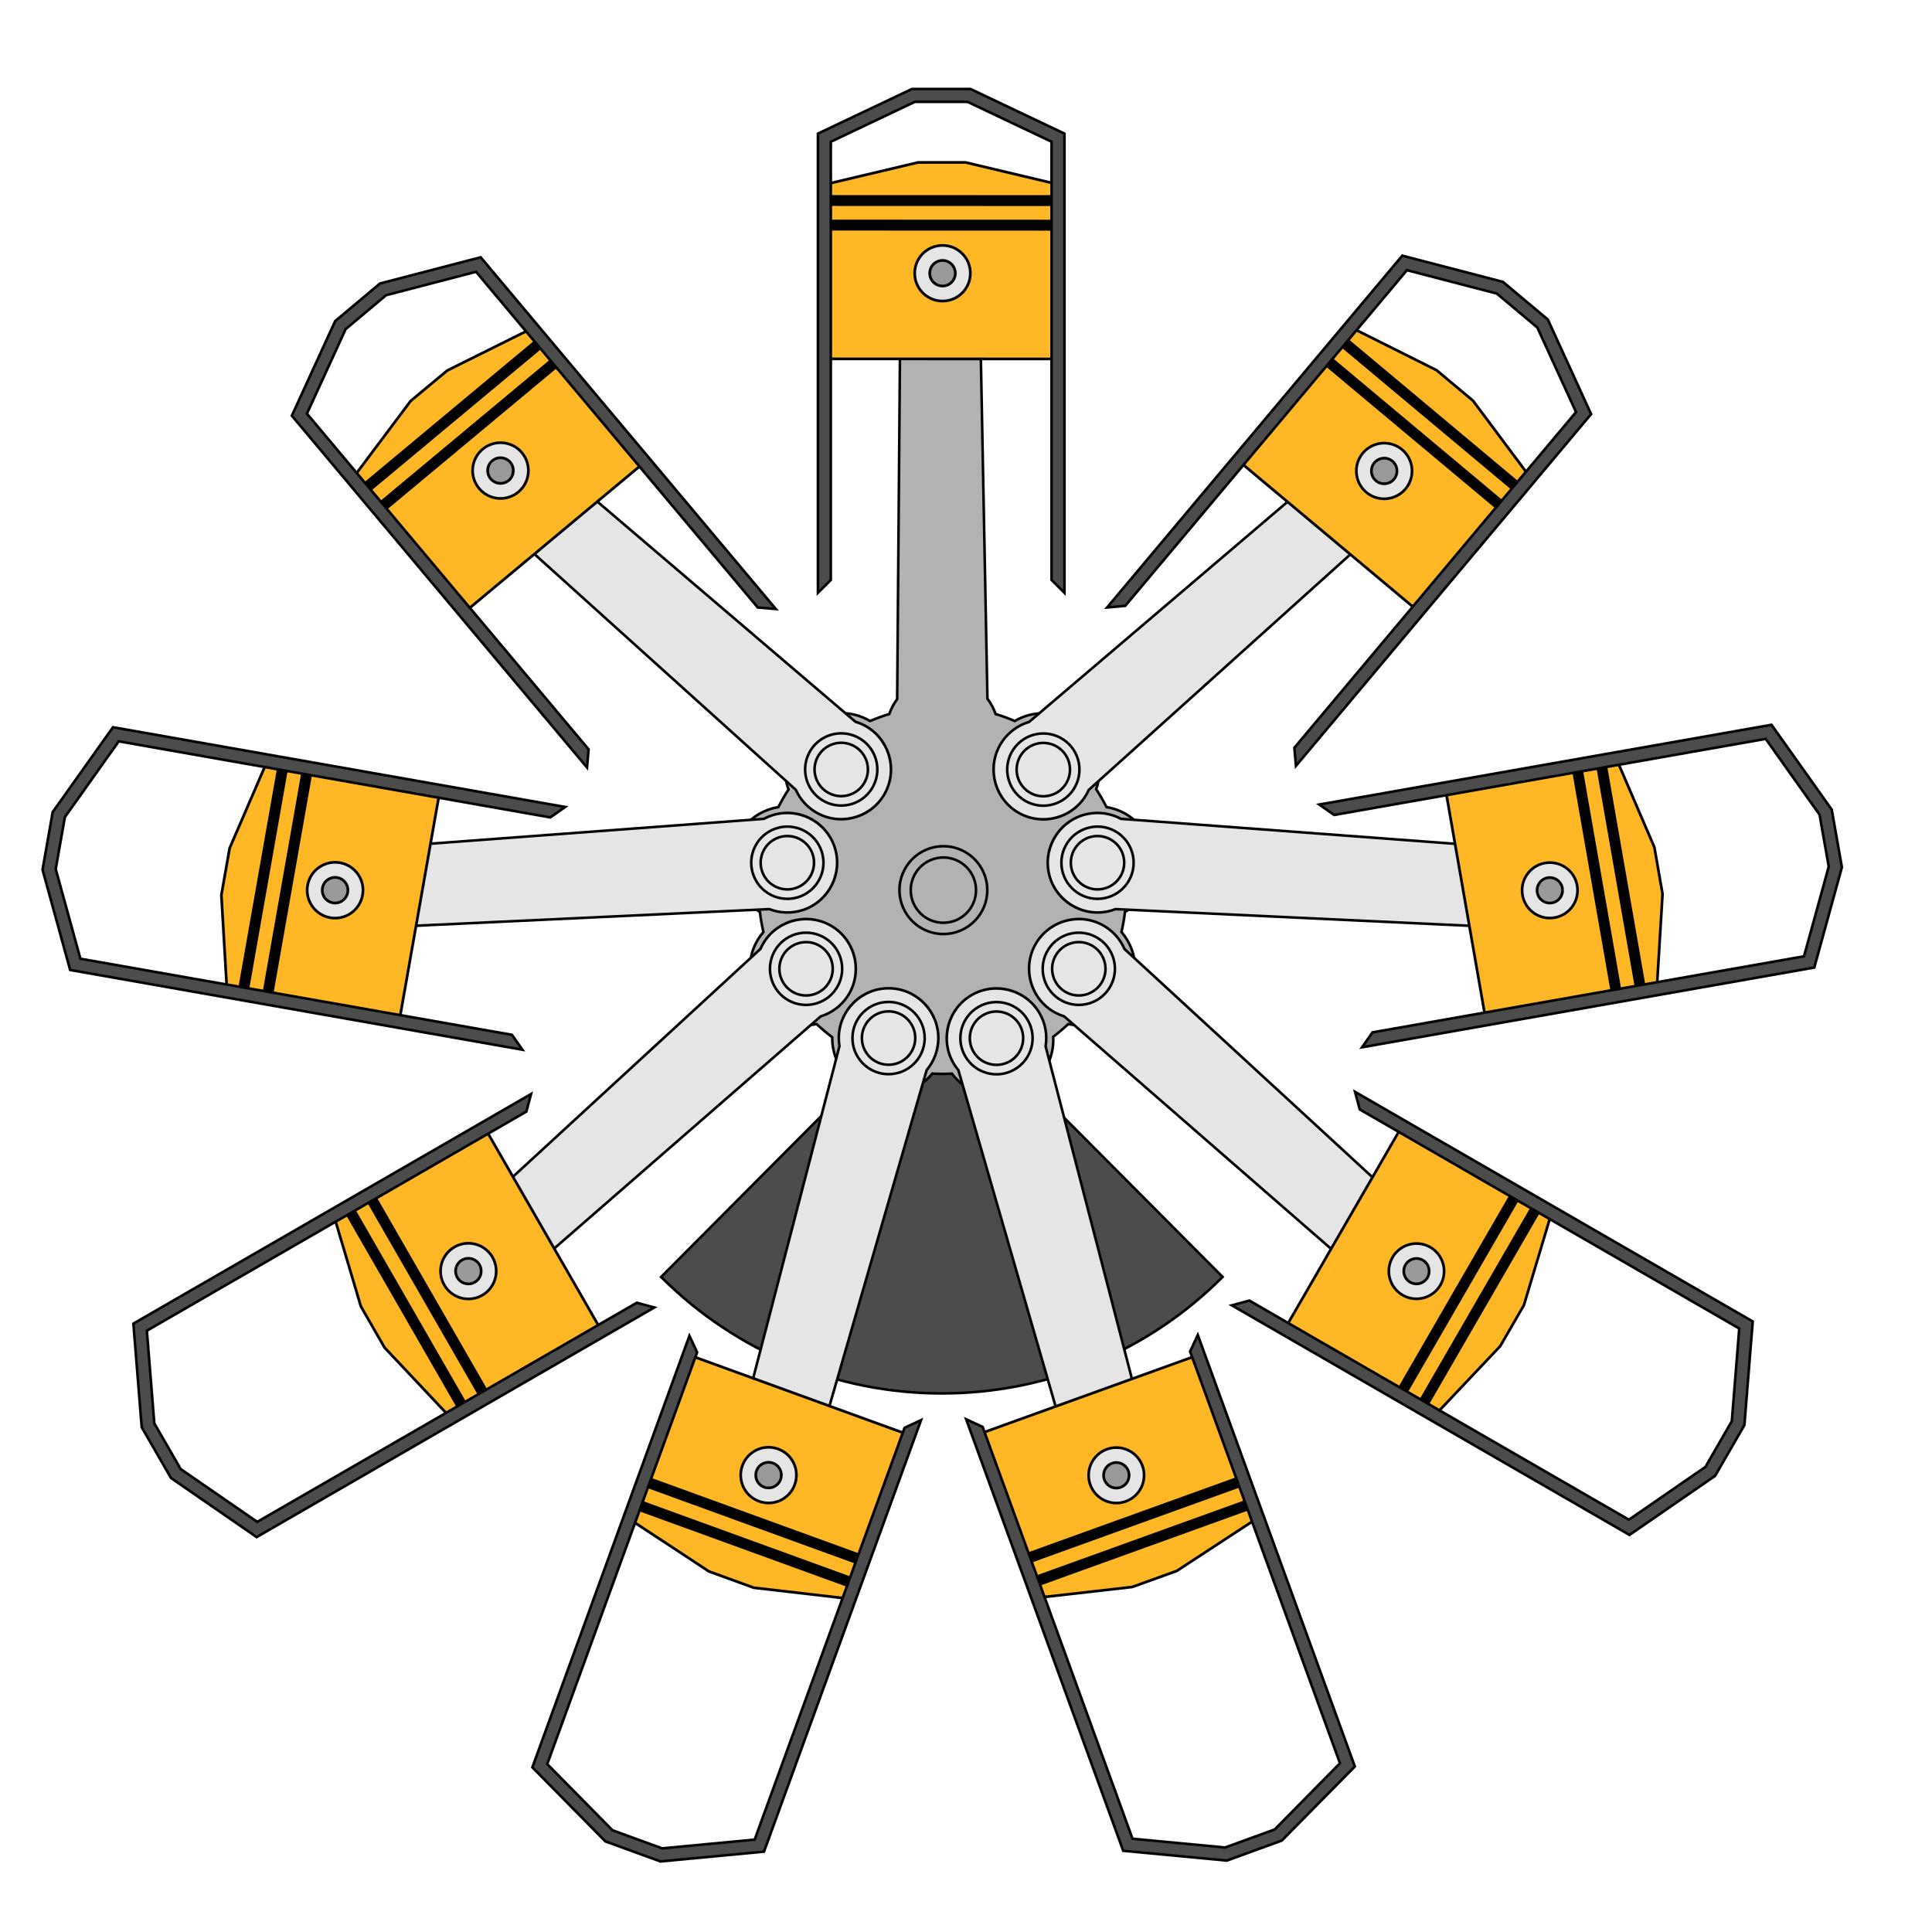 <?xml version="1.0" encoding="UTF-8"?>
<!DOCTYPE svg PUBLIC "-//W3C//DTD SVG 1.1//EN" "http://www.w3.org/Graphics/SVG/1.1/DTD/svg11.dtd">
<!-- Creator: CorelDRAW -->
<svg xmlns="http://www.w3.org/2000/svg" xml:space="preserve" width="100%" height="100%" style="shape-rendering:geometricPrecision; text-rendering:geometricPrecision; image-rendering:optimizeQuality; fill-rule:evenodd; clip-rule:evenodd"
viewBox="0 0 1500 1500"
 xmlns:xlink="http://www.w3.org/1999/xlink">
 <defs>
  <style type="text/css">
   <![CDATA[
    .str0 {stroke:#1F1A17;stroke-width:0.762}
    .fil3 {fill:none}
    .fil0 {fill:black}
    .fil1 {fill:#4C4C4C}
    .fil6 {fill:#999999}
    .fil2 {fill:#B2B2B2}
    .fil4 {fill:#E5E5E5}
    .fil5 {fill:#FFB726}
   ]]>
  </style>
  <script type="text/javascript" xlink:href="radial_engine.js" /> 
 </defs>
 <g id="圖層_x0020_2">
  <g id="crankshaft">
   <path id="_96926080" class="fil0" d="M784.033 824.018l166.629 167.404 -1.417 1.41c-58.092,57.826 -135.995,90.017 -217.978,90.017 -81.983,0 -159.886,-32.191 -217.978,-90.017l-1.417 -1.41 166.629 -167.404 0 -147.204c0,-29.137 23.629,-52.766 52.766,-52.766 29.137,0 52.766,23.629 52.766,52.766l0 147.204z"/>
   <path id="_96924928" class="fil1" d="M782.033 676.814l0 148.03 165.801 166.571c-55.521,55.266 -132.059,89.434 -216.567,89.434 -84.508,0 -161.046,-34.168 -216.567,-89.434l165.801 -166.571 0 -148.03c0,-28.033 22.733,-50.766 50.766,-50.766 28.033,0 50.766,22.733 50.766,50.766z"/>
   <path id="_96924688" class="fil0" d="M731.267 755.534c10.11,0 18.308,8.198 18.308,18.308 0,10.11 -8.198,18.308 -18.308,18.308 -10.11,0 -18.308,-8.198 -18.308,-18.308 0,-10.11 8.198,-18.308 18.308,-18.308zm0 -19.475c20.863,0 37.783,16.919 37.783,37.783 0,20.863 -16.92,37.783 -37.783,37.783 -20.864,0 -37.783,-16.92 -37.783,-37.783 0,-20.864 16.919,-37.783 37.783,-37.783zm0 17.475c11.214,0 20.308,9.094 20.308,20.308 0,11.214 -9.094,20.308 -20.308,20.308 -11.214,0 -20.308,-9.094 -20.308,-20.308 0,-11.214 9.094,-20.308 20.308,-20.308zm0 -15.475c-19.76,0 -35.783,16.023 -35.783,35.783 0,19.76 16.023,35.783 35.783,35.783 19.759,0 35.783,-16.024 35.783,-35.783 0,-19.76 -16.023,-35.783 -35.783,-35.783z"/>
   <g id="rod_m">
    <path id="_96924784" class="fil0" d="M645.145 805.782c-3.96,-2.993 -7.764,-6.192 -11.396,-9.576 -2.614,0.468 -5.267,0.703 -7.924,0.703 -24.705,0 -44.739,-20.034 -44.739,-44.739 0,-10.601 3.72,-20.759 10.539,-28.837 -1.115,-4.855 -1.972,-9.768 -2.577,-14.713 -13.871,-7.963 -22.489,-22.711 -22.489,-38.809 0,-21.792 15.735,-40.41 37.093,-44.087 2.264,-4.43 4.759,-8.74 7.471,-12.911 -1.814,-4.937 -2.732,-10.146 -2.732,-15.413 0,-24.705 20.034,-44.739 44.739,-44.739 7.911,0 15.624,2.064 22.45,6.031 4.588,-1.949 9.278,-3.656 14.045,-5.115 1.439,-3.974 3.443,-7.725 5.936,-11.139l2.508 -309.296c-2.467,-3.605 -4.293,-7.606 -5.41,-11.827 -5.393,-20.311 6.92,-41.539 27.233,-46.929 20.313,-5.403 41.544,6.931 46.934,27.243 2.833,10.672 0.949,21.946 -5.172,31.134l5.985 309.388c2.592,3.49 4.665,7.34 6.144,11.426 4.757,1.455 9.437,3.159 14.015,5.102 6.775,-3.887 14.411,-5.907 22.237,-5.907 24.705,0 44.739,20.034 44.739,44.739 0,5.155 -0.881,10.254 -2.62,15.1 2.762,4.233 5.301,8.612 7.602,13.113 21.358,3.677 37.093,22.295 37.093,44.087 0,16.098 -8.618,30.846 -22.489,38.809 -0.604,4.945 -1.462,9.858 -2.577,14.713 6.819,8.078 10.539,18.236 10.539,28.837 0,24.705 -20.034,44.739 -44.739,44.739 -2.656,0 -5.309,-0.235 -7.923,-0.703 -3.491,3.253 -7.141,6.334 -10.937,9.227 0.027,0.627 0.04,1.254 0.04,1.882 0,24.705 -20.034,44.739 -44.739,44.739 -13.948,0 -26.976,-6.459 -35.447,-17.447 -2.289,0.109 -4.581,0.168 -6.873,0.168 -2.485,0 -4.97,-0.071 -7.452,-0.2 -8.504,10.2 -21.027,16.105 -34.368,16.105 -24.705,0 -44.739,-20.034 -44.739,-44.739 0,-0.053 0,-0.106 0,-0.159z"/>
    <path id="_96924712" class="fil2" d="M765.652 542.838l-6.01 -310.664 0.348 -0.521c5.801,-8.707 7.59,-19.389 4.903,-29.511 -5.129,-19.327 -25.159,-30.964 -44.487,-25.823 -19.329,5.129 -30.946,25.155 -25.814,44.483 1.06,4.005 2.788,7.791 5.128,11.211l0.354 0.518 -2.518 310.575c-2.732,3.626 -4.904,7.698 -6.378,12.091 -5.389,1.607 -10.647,3.525 -15.747,5.735 -6.493,-3.978 -14.13,-6.271 -22.301,-6.271 -23.601,0 -42.739,19.138 -42.739,42.739 0,5.527 1.052,10.807 2.964,15.655 -3.066,4.644 -5.867,9.477 -8.38,14.482 -20.602,3.058 -36.416,20.822 -36.416,42.274 0,16.218 9.042,30.321 22.355,37.561 0.646,5.605 1.611,11.111 2.89,16.498 -6.666,7.538 -10.718,17.448 -10.718,28.3 0,23.601 19.138,42.739 42.739,42.739 2.927,0 5.788,-0.298 8.55,-0.859 4.046,3.823 8.313,7.414 12.787,10.744 -0.01,0.38 -0.017,0.764 -0.017,1.147 0,23.601 19.138,42.739 42.739,42.739 13.552,0 25.631,-6.315 33.461,-16.158 2.767,0.161 5.551,0.253 8.359,0.253 2.629,0 5.239,-0.079 7.833,-0.22 7.778,10.607 20.33,17.499 34.487,17.499 23.601,0 42.739,-19.138 42.739,-42.739 0,-0.952 -0.032,-1.899 -0.094,-2.836 4.32,-3.242 8.447,-6.725 12.365,-10.429 2.761,0.561 5.623,0.859 8.549,0.859 23.601,0 42.739,-19.138 42.739,-42.739 0,-10.852 -4.052,-20.762 -10.718,-28.3 1.278,-5.387 2.246,-10.893 2.89,-16.498 13.313,-7.24 22.355,-21.343 22.355,-37.561 0,-21.452 -15.814,-39.216 -36.416,-42.274 -2.548,-5.073 -5.39,-9.971 -8.507,-14.674 1.837,-4.766 2.848,-9.939 2.848,-15.352 0,-23.601 -19.138,-42.739 -42.739,-42.739 -8.083,0 -15.647,2.244 -22.094,6.144 -5.089,-2.203 -10.334,-4.116 -15.711,-5.719 -1.51,-4.502 -3.75,-8.666 -6.578,-12.359z"/>
    <path id="_96925576" class="fil0" d="M732.25 657.987c-18.271,0.103 -33.02,15.019 -32.917,33.29 0.102,18.27 15.018,33.019 33.289,32.916 18.271,-0.102 33.019,-15.018 32.916,-33.288 -0.102,-18.271 -15.017,-33.02 -33.288,-32.918zm0.038 6.763c14.547,-0.082 26.407,11.646 26.489,26.193 0.081,14.546 -11.646,26.407 -26.193,26.488 -14.547,0.082 -26.407,-11.645 -26.489,-26.192 -0.081,-14.547 11.646,-26.407 26.193,-26.489zm-0.049 -8.763c19.374,-0.109 35.191,15.532 35.299,34.906 0.109,19.375 -15.53,35.191 -34.905,35.3 -19.374,0.109 -35.192,-15.53 -35.3,-34.905 -0.109,-19.375 15.531,-35.192 34.906,-35.301zm0.06 10.763c13.443,-0.075 24.402,10.761 24.478,24.204 0.075,13.443 -10.761,24.402 -24.204,24.477 -13.443,0.076 -24.402,-10.761 -24.478,-24.203 -0.075,-13.443 10.761,-24.402 24.204,-24.478z"/>
    <line id="rod_m_line" class="fil3" x1="729.741" y1="211.471" x2="732.436" y2= "691.091" />
    <g id="rod_8">
     <path id="_96924568" class="fil0" d="M425.624 355.573l239.001 203.886c2.137,0.651 4.251,1.488 6.314,2.525 19.563,9.84 27.434,33.674 17.608,53.226 -9.841,19.563 -33.674,27.434 -53.227,17.607 -8.429,-4.24 -14.686,-11.083 -18.293,-19.057l-233.313 -210.367c-4.221,-0.534 -8.423,-1.778 -12.439,-3.802 -18.928,-9.522 -26.561,-32.584 -17.034,-51.515 9.515,-18.933 32.593,-26.559 51.525,-17.032 10.23,5.147 17.154,14.256 19.858,24.529z"/>
     <path id="_96925432" class="fil4" d="M423.69 356.082c-2.664,-10.118 -9.468,-18.545 -18.823,-23.252 -17.862,-8.988 -39.858,-1.726 -48.839,16.145 -8.99,17.863 -1.718,39.843 16.146,48.83 3.7,1.864 7.68,3.084 11.791,3.604l0.622 0.079 234.09 211.067 0.172 0.381c3.553,7.853 9.669,14.22 17.37,18.094 18.49,9.292 41.241,1.769 50.541,-16.718 9.292,-18.49 1.769,-41.242 -16.719,-50.541 -1.927,-0.97 -3.935,-1.771 -5.999,-2.398l-0.398 -0.122 -239.795 -204.564 -0.159 -0.605zm241.587 217.158c-13.334,-6.71 -29.601,-1.336 -36.308,12.013 -6.71,13.334 -1.336,29.601 12.014,36.308 13.334,6.71 29.6,1.336 36.308,-12.013 6.709,-13.335 1.336,-29.601 -12.014,-36.308zm-2.387 4.755c10.713,5.392 15.032,18.452 9.645,29.166 -5.392,10.713 -18.452,15.031 -29.165,9.645 -10.714,-5.392 -15.032,-18.452 -9.646,-29.166 5.393,-10.713 18.453,-15.031 29.166,-9.645zm-0.906 1.786c9.722,4.899 13.654,16.751 8.765,26.474 -4.899,9.722 -16.751,13.653 -26.474,8.765 -9.721,-4.899 -13.653,-16.751 -8.765,-26.474 4.899,-9.722 16.752,-13.653 26.474,-8.765zm4.205 -8.326c14.322,7.205 20.089,24.667 12.886,39.005 -7.205,14.322 -24.667,20.088 -39.004,12.886 -14.322,-7.205 -20.089,-24.668 -12.887,-39.005 7.205,-14.322 24.668,-20.088 39.005,-12.886z"/>
     <line id="rod_8_line" class="fil3" x1="388.519" y1="365.319" x2="653.13" y2= "597.4" />
     <g id="piston_8">
      <polygon id="_96926248" class="fil0" points="363.198,474.596 499.758,360.796 411.286,254.631 346.608,286.81 318.041,310.615 274.727,368.431 "/>
      <path id="_96360392" class="fil5" d="M363.467 471.64l-63.2 -75.84 133.335 -111.112 63.2 75.839 -133.335 111.113zm-68.612 -82.334l-6.836 -8.204 133.334 -111.113 6.837 8.204 -133.335 111.113zm-12.249 -14.699l-5.204 -6.245 42.172 -56.292 28.189 -23.491 62.973 -31.33 5.205 6.246 -133.335 111.112z"/>
      <path id="_96360128" class="fil0" d="M403.111 382.787c9.63,-8.024 10.93,-22.331 2.906,-31.961 -8.024,-9.629 -22.332,-10.929 -31.961,-2.905 -9.629,8.024 -10.93,22.332 -2.905,31.961 8.024,9.629 22.331,10.93 31.96,2.905z"/>
      <path id="_96360584" class="fil6" d="M394.281 372.191c3.776,-3.147 4.286,-8.758 1.139,-12.534 -3.147,-3.776 -8.757,-4.286 -12.533,-1.139 -3.777,3.146 -4.287,8.757 -1.14,12.533 3.147,3.776 8.758,4.286 12.534,1.14z"/>
      <path id="_96360632" class="fil4" d="M401.768 381.175c-8.739,7.282 -21.722,6.102 -29.005,-2.637 -7.283,-8.739 -6.102,-21.722 2.637,-29.005 8.739,-7.282 21.722,-6.102 29.004,2.637 7.283,8.739 6.103,21.722 -2.636,29.005zm-6.143 -7.372c4.666,-3.889 5.296,-10.823 1.408,-15.49 -3.889,-4.666 -10.824,-5.296 -15.49,-1.408 -4.666,3.889 -5.297,10.824 -1.408,15.49 3.888,4.666 10.823,5.297 15.49,1.408z"/>
     </g>
    </g>
    <g id="rod_7">
     <path id="_96359912" class="fil0" d="M279.48 658.133l313.281 -23.365c1.977,-1.042 4.067,-1.936 6.263,-2.651 20.823,-6.777 43.189,4.614 49.969,25.42 6.777,20.823 -4.615,43.189 -25.421,49.969 -8.972,2.92 -18.233,2.462 -26.408,-0.664l-313.801 14.759c-3.374,2.591 -7.236,4.664 -11.513,6.053 -20.147,6.557 -41.802,-4.454 -48.357,-24.609 -6.565,-20.145 4.462,-41.805 24.617,-48.361 10.89,-3.544 22.22,-1.945 31.37,3.449z"/>
     <path id="_96360680" class="fil4" d="M278.465 659.856c-9.013,-5.313 -19.778,-6.511 -29.737,-3.271 -19.014,6.186 -29.53,26.826 -23.333,45.842 6.186,19.017 26.822,29.514 45.837,23.325 3.941,-1.279 7.626,-3.213 10.912,-5.737l0.498 -0.382 314.847 -14.808 0.389 0.15c8.052,3.078 16.877,3.297 25.075,0.629 19.675,-6.412 30.543,-27.769 24.138,-47.447 -6.412,-19.675 -27.769,-30.543 -47.447,-24.138 -2.052,0.667 -4.042,1.512 -5.949,2.518l-0.369 0.194 -314.322 23.443 -0.539 -0.318zm324.458 -15.758c-14.195,4.618 -21.969,19.884 -17.338,34.088 4.618,14.195 19.884,21.969 34.088,17.339 14.195,-4.618 21.969,-19.884 17.338,-34.088 -4.618,-14.195 -19.883,-21.969 -34.088,-17.339zm1.651 5.058c11.406,-3.709 23.665,2.53 27.379,13.932 3.709,11.406 -2.529,23.665 -13.931,27.378 -11.406,3.709 -23.665,-2.529 -27.379,-13.931 -3.709,-11.406 2.53,-23.665 13.931,-27.379zm0.614 1.907c10.354,-3.362 21.489,2.291 24.859,12.638 3.361,10.354 -2.291,21.489 -12.639,24.859 -10.354,3.362 -21.488,-2.291 -24.859,-12.639 -3.361,-10.354 2.292,-21.488 12.639,-24.858zm-2.873 -8.874c15.245,-4.962 31.632,3.385 36.606,18.64 4.961,15.245 -3.386,31.631 -18.64,36.605 -15.245,4.962 -31.632,-3.385 -36.606,-18.64 -4.961,-15.245 3.386,-31.631 18.64,-36.605z"/>
     <line id="rod_7_line" class="fil3" x1="259.98" y1="691.17" x2="611.298" y2= "669.811" />
     <g id="piston_7">
      <polygon id="_96360272" class="fil0" points="311.35,791.124 342.242,615.814 205.951,591.797 177.28,658.217 170.818,694.889 175.059,767.108 "/>
      <path id="_96360344" class="fil5" d="M309.645 788.69l-97.36 -17.156 30.162 -171.171 97.36 17.156 -30.162 171.171zm-105.698 -18.626l-10.532 -1.856 30.163 -171.17 10.532 1.856 -30.163 171.17zm-18.869 -3.325l-8.018 -1.413 -4.13 -70.314 6.377 -36.189 27.915 -64.667 8.018 1.413 -30.162 171.17z"/>
      <path id="_96360704" class="fil0" d="M282.535 695.104c2.179,-12.362 -6.075,-24.145 -18.436,-26.324 -12.362,-2.178 -24.146,6.075 -26.324,18.437 -2.178,12.361 6.075,24.145 18.437,26.324 12.361,2.178 24.145,-6.075 26.323,-18.437z"/>
      <path id="_97766320" class="fil6" d="M268.932 692.707c0.854,-4.848 -2.383,-9.469 -7.23,-10.323 -4.848,-0.854 -9.469,2.382 -10.323,7.23 -0.855,4.848 2.382,9.469 7.23,10.323 4.847,0.854 9.468,-2.382 10.323,-7.23z"/>
      <path id="_97767328" class="fil4" d="M280.465 694.739c-1.977,11.219 -12.67,18.708 -23.889,16.732 -11.219,-1.977 -18.708,-12.67 -16.731,-23.889 1.977,-11.219 12.67,-18.709 23.889,-16.732 11.219,1.977 18.708,12.67 16.731,23.889zm-9.463 -1.667c1.055,-5.991 -2.945,-11.702 -8.936,-12.758 -5.99,-1.056 -11.702,2.945 -12.757,8.935 -1.056,5.991 2.945,11.702 8.935,12.758 5.99,1.055 11.702,-2.945 12.758,-8.935z"/>
     </g>
    </g>
    <g id="rod_6">
     <path id="_97766512" class="fil0" d="M358.393 948.943l231.149 -212.747c0.903,-2.044 1.988,-4.042 3.265,-5.965 12.122,-18.237 36.729,-23.185 54.958,-11.079 18.237,12.122 23.185,36.729 11.078,54.958 -5.223,7.858 -12.769,13.246 -21.118,15.869l-236.899 206.321c-1.037,4.126 -2.778,8.148 -5.27,11.892 -11.729,17.644 -35.542,22.449 -53.19,10.714 -17.651,-11.722 -22.446,-35.55 -10.712,-53.199 6.34,-9.537 16.216,-15.315 26.739,-16.764z"/>
     <path id="_97764664" class="fil4" d="M358.666 950.924c-10.364,1.428 -19.549,7.169 -25.346,15.891 -11.071,16.65 -6.508,39.361 10.153,50.425 16.652,11.073 39.348,6.497 50.418,-10.157 2.296,-3.449 3.985,-7.252 4.995,-11.271l0.154 -0.608 237.687 -207.009 0.398 -0.124c8.224,-2.584 15.28,-7.889 20.052,-15.068 11.449,-17.238 6.716,-40.729 -10.519,-52.185 -17.238,-11.448 -40.729,-6.716 -52.185,10.519 -1.194,1.797 -2.23,3.694 -3.101,5.667l-0.169 0.381 -231.917 213.454 -0.62 0.085zm244.635 -213.718c-8.265,12.43 -4.886,29.225 7.56,37.489 12.43,8.265 29.225,4.886 37.489,-7.56 8.265,-12.431 4.886,-29.226 -7.56,-37.49 -12.43,-8.264 -29.225,-4.886 -37.489,7.561zm4.433 2.941c6.642,-9.987 20.126,-12.703 30.115,-6.068 9.986,6.642 12.703,20.126 6.067,30.114 -6.641,9.987 -20.126,12.704 -30.114,6.068 -9.987,-6.641 -12.703,-20.126 -6.068,-30.114zm1.665 1.114c6.032,-9.062 18.271,-11.54 27.336,-5.517 9.061,6.032 11.539,18.271 5.517,27.336 -6.033,9.061 -18.271,11.539 -27.336,5.517 -9.062,-6.033 -11.539,-18.272 -5.517,-27.336zm-7.76 -5.175c8.875,-13.352 26.904,-16.977 40.271,-8.102 13.352,8.874 16.976,26.904 8.102,40.271 -8.875,13.351 -26.904,16.976 -40.271,8.102 -13.352,-8.875 -16.977,-26.904 -8.102,-40.271z"/>
     <line id="rod_6_line" class="fil3" x1="363.606" y1="986.95" x2="625.825" y2= "752.17" />
     <g id="piston_6">
      <polygon id="_97767424" class="fil0" points="466.732,1030.61 378.254,876.779 258.659,945.563 279.204,1014.7 297.712,1046.88 347.137,1099.4 "/>
      <path id="_97763992" class="fil5" d="M463.871 1029.84l-85.433 49.137 -86.389 -150.202 85.434 -49.136 86.388 150.201zm-92.75 53.345l-9.241 5.315 -86.388 -150.201 9.241 -5.316 86.388 150.202zm-16.558 9.523l-7.035 4.047 -48.122 -51.137 -18.264 -31.756 -20.002 -67.309 7.035 -4.047 86.388 150.202z"/>
      <path id="_97766368" class="fil0" d="M383.293 975.601c-6.239,-10.847 -20.087,-14.582 -30.934,-8.343 -10.847,6.239 -14.582,20.086 -8.343,30.933 6.239,10.847 20.086,14.582 30.933,8.344 10.847,-6.239 14.582,-20.087 8.344,-30.934z"/>
      <path id="_97764016" class="fil6" d="M371.356 982.467c-2.447,-4.254 -7.877,-5.719 -12.131,-3.272 -4.254,2.446 -5.719,7.877 -3.272,12.131 2.446,4.254 7.877,5.718 12.131,3.272 4.254,-2.447 5.718,-7.877 3.272,-12.131z"/>
      <path id="_97767232" class="fil4" d="M381.476 976.646c5.662,9.845 2.273,22.41 -7.571,28.072 -9.845,5.662 -22.411,2.273 -28.073,-7.571 -5.662,-9.845 -2.273,-22.411 7.572,-28.073 9.845,-5.662 22.41,-2.273 28.072,7.572zm-8.304 4.776c-3.023,-5.256 -9.735,-7.067 -14.992,-4.044 -5.256,3.024 -7.067,9.736 -4.043,14.992 3.023,5.257 9.735,7.067 14.991,4.044 5.257,-3.023 7.067,-9.735 4.044,-14.992z"/>
     </g>
    </g>
    <g id="rod_5">
     <path id="_97764928" class="fil0" d="M571.73 1116.23l79.003 -304.055c-0.348,-2.207 -0.519,-4.475 -0.487,-6.784 0.306,-21.896 18.307,-39.387 40.188,-39.089 21.896,0.307 39.388,18.308 39.089,40.189 -0.132,9.434 -3.555,18.052 -9.152,24.78l-87.318 301.77c1.364,4.029 2.08,8.353 2.014,12.85 -0.297,21.185 -17.708,38.126 -38.9,37.825 -21.186,-0.288 -38.128,-17.717 -37.828,-38.908 0.162,-11.451 5.332,-21.659 13.391,-28.578z"/>
     <path id="_97766632" class="fil4" d="M573.033 1117.75c-7.938,6.816 -12.546,16.617 -12.694,27.089 -0.283,19.993 15.858,36.608 35.857,36.881 19.995,0.283 36.591,-15.86 36.872,-35.855 0.061,-4.143 -0.581,-8.255 -1.909,-12.18l-0.201 -0.595 87.609 -302.774 0.267 -0.321c5.512,-6.627 8.568,-14.909 8.689,-23.529 0.282,-20.692 -16.424,-37.871 -37.116,-38.161 -20.692,-0.282 -37.872,16.424 -38.161,37.117 -0.03,2.157 0.126,4.313 0.463,6.444l0.065 0.411 -79.266 305.065 -0.475 0.408zm89.811 -312.179c-0.211,14.926 11.729,27.211 26.668,27.413 14.925,0.211 27.211,-11.729 27.413,-26.667 0.21,-14.926 -11.729,-27.211 -26.668,-27.413 -14.925,-0.211 -27.211,11.729 -27.413,26.667zm5.321 0.07c0.171,-11.993 10.032,-21.582 22.022,-21.417 11.993,0.171 21.582,10.033 21.417,22.023 -0.171,11.992 -10.032,21.582 -22.022,21.417 -11.993,-0.171 -21.582,-10.033 -21.417,-22.023zm2.002 0.034c0.16,-10.885 9.105,-19.599 19.986,-19.448 10.885,0.16 19.599,9.104 19.449,19.986 -0.161,10.884 -9.105,19.599 -19.986,19.448 -10.885,-0.16 -19.599,-9.104 -19.449,-19.986zm-9.326 -0.145c0.225,-16.03 13.414,-28.846 29.457,-28.63 16.031,0.225 28.846,13.415 28.63,29.458 -0.225,16.03 -13.414,28.846 -29.457,28.63 -16.031,-0.225 -28.846,-13.415 -28.63,-29.458z"/>
     <line id="rod_5_line" class="fil3" x1="596.705" y1="1145.35" x2="689.884" y2= "805.941" />
     <g id="piston_5">
      <polygon id="_97764832" class="fil0" points="703.801,1112.26 536.866,1051.57 489.684,1181.35 549.994,1221.02 584.915,1233.72 656.619,1242.04 "/>
      <path id="_97767280" class="fil5" d="M701.113 1113.52l-33.704 92.708 -162.993 -59.256 33.705 -92.709 162.992 59.257zm-36.591 100.648l-3.646 10.028 -162.992 -59.257 3.646 -10.028 162.992 59.257zm-6.532 17.968l-2.776 7.634 -69.813 -8.107 -34.46 -12.528 -58.719 -38.621 2.775 -7.635 162.993 59.257z"/>
      <path id="_97767880" class="fil0" d="M604.455 1123.97c-11.771,-4.28 -24.779,1.792 -29.058,13.563 -4.28,11.771 1.792,24.779 13.563,29.058 11.771,4.28 24.779,-1.792 29.058,-13.563 4.28,-11.771 -1.792,-24.779 -13.563,-29.058z"/>
      <path id="_97767976" class="fil6" d="M599.746 1136.92c-4.616,-1.678 -9.717,0.703 -11.396,5.319 -1.678,4.616 0.703,9.718 5.319,11.396 4.616,1.678 9.718,-0.703 11.396,-5.319 1.678,-4.616 -0.703,-9.717 -5.319,-11.396z"/>
      <path id="_97764304" class="fil4" d="M603.739 1125.94c10.683,3.884 16.192,15.688 12.308,26.371 -3.884,10.683 -15.687,16.192 -26.37,12.308 -10.683,-3.884 -16.193,-15.688 -12.309,-26.371 3.884,-10.682 15.688,-16.192 26.371,-12.308zm-3.277 9.011c-5.704,-2.073 -12.009,0.87 -14.083,6.574 -2.073,5.704 0.87,12.009 6.574,14.083 5.704,2.074 12.009,-0.869 14.083,-6.574 2.074,-5.704 -0.869,-12.009 -6.574,-14.083z"/>
     </g>
    </g>
    <g id="rod_4">
     <path id="_97764952" class="fil0" d="M830.436 1133.18l-87.246 -301.794c-1.426,-1.72 -2.73,-3.582 -3.881,-5.584 -10.912,-18.986 -4.36,-43.215 14.609,-54.126 18.986,-10.912 43.215,-4.359 54.126,14.609 4.702,8.181 6.157,17.338 4.778,25.981l78.929 304.072c3.23,2.769 6.052,6.122 8.291,10.023 10.557,18.369 4.23,41.824 -14.147,52.381 -18.366,10.566 -41.83,4.224 -52.388,-14.153 -5.706,-9.929 -6.47,-21.346 -3.071,-31.409z"/>
     <path id="_97766944" class="fil4" d="M832.331 1133.82c-3.347,9.913 -2.308,20.694 2.91,29.774 9.961,17.338 32.322,23.388 49.658,13.415 17.34,-9.961 23.372,-32.314 13.408,-49.652 -2.062,-3.594 -4.712,-6.803 -7.858,-9.5l-0.476 -0.409 -79.192 -305.084 0.066 -0.412c1.358,-8.512 -0.242,-17.194 -4.537,-24.668 -10.318,-17.938 -33.452,-24.185 -51.395,-13.873 -17.937,10.318 -24.185,33.453 -13.872,51.395 1.075,1.87 2.31,3.645 3.687,5.305l0.265 0.321 87.536 302.795 -0.2 0.593zm-82.098 -314.295c7.436,12.943 23.974,17.414 36.924,9.963 12.943,-7.436 17.413,-23.974 9.963,-36.923 -7.437,-12.943 -23.974,-17.414 -36.924,-9.964 -12.943,7.437 -17.414,23.974 -9.963,36.924zm4.611 -2.655c-5.974,-10.401 -2.388,-23.68 8.007,-29.658 10.401,-5.973 23.68,-2.387 29.658,8.008 5.974,10.4 2.387,23.68 -8.008,29.657 -10.4,5.974 -23.68,2.388 -29.657,-8.007zm1.739 -0.993c-5.417,-9.442 -2.173,-21.501 7.261,-26.925 9.442,-5.418 21.501,-2.174 26.925,7.26 5.418,9.443 2.174,21.501 -7.26,26.926 -9.442,5.417 -21.501,2.173 -26.926,-7.261zm-8.094 4.635c-7.988,-13.9 -3.187,-31.652 10.72,-39.655 13.9,-7.988 31.652,-3.186 39.655,10.72 7.988,13.9 3.187,31.653 -10.72,39.655 -13.9,7.988 -31.652,3.187 -39.655,-10.72z"/>
     <line id="rod_4_line" class="fil3" x1="866.776" y1="1145.48" x2="773.676" y2= "806.045" />
     <g id="piston_4">
      <polygon id="_97767136" class="fil0" points="927.59,1051.87 761.2,1111.92 807.887,1241.28 879.316,1233.15 914.123,1220.59 974.278,1181.22 "/>
      <path id="_97764808" class="fil5" d="M926.334 1054.54l33.352 92.406 -162.461 58.636 -33.352 -92.406 162.461 -58.636zm36.208 100.319l3.608 9.996 -162.461 58.637 -3.608 -9.996 162.461 -58.637zm6.464 17.91l2.747 7.61 -58.569 38.326 -34.347 12.397 -69.545 7.913 -2.747 -7.61 162.461 -58.636z"/>
      <path id="_97764184" class="fil0" d="M859.069 1124.18c-11.732,4.234 -17.809,17.175 -13.575,28.908 4.235,11.732 17.176,17.809 28.908,13.574 11.733,-4.234 17.81,-17.175 13.575,-28.908 -4.235,-11.732 -17.175,-17.809 -28.908,-13.574z"/>
      <path id="_97765240" class="fil6" d="M863.729 1137.09c-4.601,1.661 -6.984,6.735 -5.323,11.336 1.66,4.602 6.735,6.985 11.336,5.324 4.601,-1.661 6.984,-6.735 5.324,-11.336 -1.661,-4.602 -6.736,-6.985 -11.337,-5.324z"/>
      <path id="_97764352" class="fil4" d="M859.778 1126.15c10.648,-3.843 22.391,1.671 26.234,12.32 3.844,10.648 -1.671,22.391 -12.319,26.234 -10.648,3.843 -22.391,-1.671 -26.234,-12.32 -3.843,-10.648 1.671,-22.391 12.319,-26.234zm3.242 8.982c-5.685,2.053 -8.631,8.325 -6.579,14.011 2.052,5.685 8.325,8.631 14.01,6.579 5.686,-2.053 8.631,-8.325 6.579,-14.011 -2.052,-5.685 -8.324,-8.631 -14.01,-6.579z"/>
     </g>
    </g>
    <g id="rod_3">
     <path id="_97764400" class="fil0" d="M1062.61 996.311l-236.904 -206.32c-2.131,-0.672 -4.236,-1.531 -6.289,-2.589 -19.461,-10.04 -27.088,-33.952 -17.062,-53.403 10.04,-19.461 33.953,-27.088 53.404,-17.062 8.385,4.326 14.572,11.233 18.097,19.243l231.15 212.742c4.215,0.577 8.405,1.864 12.4,3.929 18.829,9.714 26.226,32.854 16.506,51.687 -9.708,18.834 -32.863,26.223 -51.696,16.503 -10.177,-5.251 -17.008,-14.431 -19.606,-24.73z"/>
     <path id="_97767928" class="fil4" d="M1064.54 995.821c2.56,10.145 9.277,18.641 18.584,23.443 17.768,9.171 39.838,2.134 49.001,-15.644 9.172,-17.77 2.125,-39.824 -15.646,-48.993 -3.681,-1.902 -7.647,-3.162 -11.753,-3.724l-0.621 -0.085 -231.92 -213.45 -0.168 -0.382c-3.473,-7.89 -9.523,-14.319 -17.184,-18.271 -18.394,-9.481 -41.221,-2.191 -50.709,16.2 -9.481,18.394 -2.191,41.222 16.201,50.71 1.917,0.989 3.917,1.81 5.974,2.459l0.397 0.126 237.69 207.004 0.154 0.607zm-239.354 -219.616c13.264,6.846 29.585,1.639 36.429,-11.642 6.845,-13.265 1.638,-29.585 -11.642,-36.429 -13.265,-6.846 -29.586,-1.638 -36.429,11.642 -6.846,13.265 -1.639,29.586 11.642,36.429zm2.435 -4.731c-10.657,-5.501 -14.842,-18.605 -9.347,-29.263 5.502,-10.657 18.605,-14.842 29.263,-9.346 10.658,5.502 14.842,18.605 9.347,29.263 -5.502,10.657 -18.605,14.842 -29.263,9.346zm0.924 -1.776c-9.671,-4.999 -13.481,-16.89 -8.494,-26.563 4.998,-9.671 16.89,-13.481 26.563,-8.493 9.67,4.998 13.481,16.89 8.493,26.562 -4.998,9.671 -16.89,13.481 -26.562,8.494zm-4.29 8.282c-14.247,-7.351 -19.835,-24.871 -12.486,-39.134 7.351,-14.248 24.871,-19.836 39.134,-12.487 14.248,7.351 19.835,24.872 12.487,39.134 -7.351,14.248 -24.872,19.836 -39.135,12.487z"/>
     <line id="rod_3_line" class="fil3" x1="1099.81" y1="986.945" x2="837.583" y2= "752.17" />
     <g id="piston_3">
      <polygon id="_97766248" class="fil0" points="1086.02,876.585 997.821,1029.19 1116.46,1097.76 1165.66,1045.7 1184.11,1013.77 1204.66,945.152 "/>
      <path id="_97764280" class="fil5" d="M1086.78 879.428l84.752 48.981 -86.115 149.004 -84.752 -48.981 86.115 -149.004zm92.01 53.176l9.168 5.298 -86.115 149.004 -9.168 -5.298 86.115 -149.004zm16.425 9.493l6.98 4.034 -20.007 66.811 -18.206 31.502 -47.901 50.69 -6.98 -4.033 86.114 -149.004z"/>
      <path id="_97766824" class="fil0" d="M1080.26 975.682c-6.219,10.761 -2.538,24.522 8.223,30.741 10.76,6.219 24.522,2.538 30.741,-8.222 6.219,-10.761 2.538,-24.522 -8.223,-30.741 -10.761,-6.219 -24.522,-2.539 -30.741,8.222z"/>
      <path id="_97765936" class="fil6" d="M1092.1 982.526c-2.439,4.22 -0.996,9.617 3.224,12.055 4.22,2.439 9.617,0.996 12.056,-3.224 2.439,-4.22 0.995,-9.617 -3.225,-12.055 -4.22,-2.439 -9.616,-0.996 -12.055,3.224z"/>
      <path id="_97766224" class="fil4" d="M1082.06 976.724c5.644,-9.767 18.132,-13.107 27.898,-7.462 9.766,5.644 13.106,18.131 7.462,27.897 -5.644,9.766 -18.132,13.107 -27.898,7.462 -9.766,-5.644 -13.106,-18.131 -7.462,-27.897zm8.238 4.761c-3.014,5.214 -1.23,11.885 3.985,14.898 5.215,3.014 11.885,1.23 14.899,-3.985 3.013,-5.214 1.229,-11.885 -3.985,-14.898 -5.215,-3.014 -11.885,-1.23 -14.899,3.985z"/>
     </g>
    </g>
    <g id="rod_2">
     <path id="_97767616" class="fil0" d="M1180.06 721.638l-313.803 -14.795c-2.089,0.795 -4.272,1.428 -6.538,1.872 -21.492,4.203 -42.311,-9.817 -46.518,-31.292 -4.202,-21.491 9.818,-42.31 31.292,-46.517 9.26,-1.811 18.397,-0.233 26.133,3.861l313.275 23.401c3.664,-2.163 7.748,-3.753 12.162,-4.613 20.794,-4.065 40.953,9.49 45.016,30.291 4.074,20.793 -9.498,40.956 -30.299,45.02 -11.239,2.197 -22.292,-0.764 -30.72,-7.228z"/>
     <path id="_97766152" class="fil4" d="M1181.28 720.051c8.303,6.367 18.842,8.861 29.121,6.852 19.624,-3.834 32.565,-23.047 28.719,-42.674 -3.834,-19.626 -23.045,-32.548 -42.67,-28.711 -4.067,0.792 -7.96,2.265 -11.527,4.372l-0.541 0.319 -314.319 -23.479 -0.368 -0.196c-7.619,-4.032 -16.353,-5.319 -24.814,-3.665 -20.307,3.978 -33.684,23.86 -29.713,44.17 3.979,20.307 23.86,33.685 44.17,29.713 2.117,-0.414 4.196,-1.01 6.211,-1.778l0.39 -0.148 314.845 14.844 0.496 0.381zm-323.975 -23.702c14.65,-2.862 24.218,-17.073 21.344,-31.734 -2.863,-14.65 -17.073,-24.217 -31.734,-21.343 -14.65,2.862 -24.218,17.073 -21.344,31.734 2.863,14.65 17.073,24.217 31.734,21.343zm-1.025 -5.221c-11.772,2.299 -23.184,-5.38 -25.488,-17.148 -2.299,-11.771 5.38,-23.184 17.148,-25.487 11.772,-2.299 23.184,5.38 25.488,17.148 2.298,11.771 -5.381,23.184 -17.148,25.487zm-0.379 -1.966c-10.685,2.081 -21.052,-4.88 -23.142,-15.56 -2.082,-10.685 4.88,-21.052 15.559,-23.143 10.686,-2.081 21.053,4.88 23.143,15.56 2.081,10.685 -4.88,21.052 -15.56,23.143zm1.776 9.157c-15.734,3.076 -30.988,-7.197 -34.075,-22.941 -3.076,-15.734 7.196,-30.988 22.941,-34.076 15.734,-3.076 30.988,7.197 34.075,22.941 3.076,15.735 -7.196,30.988 -22.941,34.076z"/>
     <line id="rod_2_line" class="fil3" x1="1203.43" y1="691.209" x2="852.11" y2= "669.811" />
     <g id="piston_2">
      <polygon id="_98097680" class="fil0" points="1121.64,615.156 1152.06,789.395 1287.52,765.75 1291.85,694 1285.48,657.552 1257.1,591.512 "/>
      <path id="_98095928" class="fil5" d="M1124.06 616.855l96.765 -16.891 29.696 170.124 -96.765 16.891 -29.696 -170.124zm105.052 -18.338l10.467 -1.827 29.696 170.124 -10.467 1.828 -29.696 -170.125zm18.754 -3.273l7.969 -1.391 27.633 64.299 6.278 35.967 -4.215 69.858 -7.969 1.391 -29.696 -170.124z"/>
      <path id="_98095592" class="fil0" d="M1181.03 695.126c2.144,12.286 13.84,20.505 26.126,18.36 12.286,-2.144 20.505,-13.84 18.36,-26.126 -2.144,-12.286 -13.84,-20.505 -26.126,-18.36 -12.286,2.144 -20.505,13.84 -18.36,26.126z"/>
      <path id="_98096696" class="fil6" d="M1194.55 692.765c0.841,4.819 5.427,8.042 10.246,7.201 4.818,-0.841 8.041,-5.428 7.2,-10.246 -0.841,-4.818 -5.428,-8.041 -10.246,-7.2 -4.818,0.841 -8.041,5.427 -7.2,10.245z"/>
      <path id="_98093888" class="fil4" d="M1183.09 694.766c-1.946,-11.15 5.512,-21.763 16.662,-23.709 11.151,-1.946 21.764,5.512 23.71,16.662 1.946,11.151 -5.512,21.763 -16.663,23.71 -11.15,1.946 -21.763,-5.512 -23.709,-16.663zm9.406 -1.641c1.039,5.953 6.708,9.937 12.662,8.898 5.953,-1.039 9.937,-6.708 8.898,-12.662 -1.039,-5.954 -6.708,-9.937 -12.662,-8.898 -5.954,1.039 -9.937,6.708 -8.898,12.662z"/>
     </g>
    </g>
    <g id="rod_1">
     <path id="_98096672" class="fil0" d="M1079.61 403.678l-233.465 210.203c-0.925,2.034 -2.032,4.02 -3.331,5.93 -12.32,18.103 -36.98,22.781 -55.075,10.476 -18.104,-12.321 -22.782,-36.981 -10.476,-55.076 5.309,-7.8 12.913,-13.106 21.291,-15.637l239.144 -203.714c1.082,-4.114 2.867,-8.117 5.4,-11.834 11.921,-17.515 35.786,-22.059 53.304,-10.131 17.521,11.915 22.056,35.794 10.129,53.313 -6.445,9.467 -16.383,15.137 -26.921,16.47z"/>
     <path id="_98097776" class="fil4" d="M1079.35 401.694c10.38,-1.314 19.626,-6.954 25.519,-15.612 11.253,-16.528 6.938,-39.287 -9.601,-50.534 -16.529,-11.254 -39.274,-6.927 -50.525,9.605 -2.334,3.423 -4.065,7.208 -5.119,11.216l-0.16 0.606 -239.94 204.393 -0.4 0.121c-8.251,2.493 -15.365,7.721 -20.215,14.847 -11.637,17.112 -7.162,40.653 9.947,52.297 17.112,11.636 40.653,7.161 52.297,-9.947 1.213,-1.784 2.271,-3.67 3.163,-5.633l0.173 -0.379 234.24 -210.901 0.621 -0.079zm-246.96 211.027c8.4,-12.339 5.206,-29.17 -7.149,-37.57 -12.339,-8.4 -29.17,-5.206 -37.57,7.149 -8.4,12.34 -5.206,29.17 7.149,37.57 12.339,8.4 29.17,5.206 37.57,-7.149zm-4.401 -2.99c-6.751,9.914 -20.264,12.482 -30.179,5.738 -9.914,-6.751 -12.482,-20.264 -5.738,-30.179 6.751,-9.913 20.264,-12.482 30.179,-5.738 9.914,6.751 12.482,20.264 5.738,30.179zm-1.652 -1.132c-6.132,8.995 -18.397,11.339 -27.395,5.218 -8.995,-6.131 -11.339,-18.397 -5.218,-27.395 6.132,-8.995 18.397,-11.339 27.395,-5.217 8.995,6.131 11.339,18.396 5.218,27.394zm7.703 5.26c-9.021,13.254 -27.089,16.681 -40.358,7.661 -13.253,-9.021 -16.681,-27.089 -7.66,-40.358 9.02,-13.253 27.088,-16.68 40.357,-7.66 13.254,9.02 16.681,27.088 7.661,40.357z"/>
     <line id="rod_1_line" class="fil3" x1="1074.81" y1="365.616" x2="810.035" y2= "597.511" />
     <g id="piston_1">
      <polygon id="_98096240" class="fil0" points="962.778,360.15 1098.96,474.133 1187.58,368.259 1144.43,310.406 1115.94,286.562 1051.39,254.276 "/>
      <path id="_98096360" class="fil5" d="M965.732 359.888l63.301 -75.632 132.969 111.291 -63.301 75.632 -132.969 -111.291zm68.722 -82.109l6.848 -8.181 132.968 111.291 -6.847 8.182 -132.969 -111.292zm12.269 -14.658l5.213 -6.228 62.845 31.434 28.112 23.529 42.011 56.328 -5.213 6.228 -132.968 -111.291z"/>
      <path id="_98096120" class="fil0" d="M1060.14 383.04c9.603,8.037 23.899,6.768 31.936,-2.834 8.037,-9.603 6.769,-23.899 -2.834,-31.937 -9.603,-8.037 -23.899,-6.768 -31.937,2.835 -8.037,9.602 -6.768,23.899 2.835,31.936z"/>
      <path id="_98096768" class="fil6" d="M1068.98 372.472c3.765,3.152 9.372,2.655 12.524,-1.111 3.151,-3.766 2.654,-9.372 -1.112,-12.524 -3.766,-3.152 -9.372,-2.654 -12.524,1.111 -3.152,3.766 -2.654,9.373 1.112,12.524z"/>
      <path id="_98093864" class="fil4" d="M1061.48 381.432c-8.716,-7.294 -9.867,-20.267 -2.573,-28.983 7.295,-8.715 20.268,-9.866 28.983,-2.572 8.715,7.295 9.866,20.268 2.572,28.983 -7.294,8.715 -20.267,9.866 -28.982,2.572zm6.153 -7.352c4.653,3.895 11.583,3.28 15.478,-1.373 3.894,-4.654 3.279,-11.583 -1.374,-15.478 -4.654,-3.895 -11.583,-3.28 -15.478,1.374 -3.895,4.653 -3.28,11.583 1.374,15.477z"/>
     </g>
    </g>
    <g id="piston_m">
     <polygon id="_98095808" class="fil0" points="642.446,279.673 819.942,279.737 819.992,141.746 749.815,125.06 712.684,125.046 642.495,141.682 "/>
     <path id="_98095832" class="fil5" d="M644.542 277.578l0.036 -98.574 173.305 0.062 -0.036 98.574 -173.305 -0.062zm0.039 -107.016l0.004 -10.663 173.304 0.062 -0.003 10.664 -173.305 -0.063zm0.007 -19.104l0.002 -8.118 68.339 -16.198 36.64 0.013 68.326 16.247 -0.003 8.118 -173.304 -0.062z"/>
     <path id="_98096264" class="fil0" d="M731.765 234.794c12.516,0.005 22.663,-10.135 22.668,-22.651 0.004,-12.515 -10.136,-22.662 -22.651,-22.667 -12.516,-0.004 -22.663,10.135 -22.668,22.651 -0.004,12.516 10.136,22.663 22.651,22.667z"/>
     <path id="_98095280" class="fil6" d="M731.77 221.021c4.909,0.002 8.888,-3.974 8.89,-8.882 0.001,-4.909 -3.975,-8.888 -8.883,-8.89 -4.908,-0.001 -8.888,3.975 -8.889,8.883 -0.002,4.908 3.974,8.888 8.882,8.889z"/>
     <path id="_98094224" class="fil4" d="M731.766 232.699c-11.359,-0.004 -20.56,-9.212 -20.556,-20.571 0.004,-11.359 9.212,-20.56 20.571,-20.556 11.359,0.004 20.56,9.212 20.556,20.571 -0.004,11.359 -9.212,20.56 -20.571,20.556zm0.004 -9.582c6.065,0.002 10.983,-4.913 10.985,-10.978 0.002,-6.065 -4.912,-10.983 -10.977,-10.985 -6.066,-0.002 -10.984,4.912 -10.986,10.977 -0.002,6.065 4.913,10.984 10.978,10.986z"/>
    </g>
   </g>
  </g>
  <g id="_98095448">
   <g>
    <polygon id="_98095880" class="fil0" points="634.043,462.683 634.043,103.097 707.77,68.083 753.704,68.083 827.431,103.097 827.431,462.683 815.431,450.683 815.431,110.683 750.999,80.083 710.475,80.083 646.043,110.683 646.043,450.683 "/>
    <polygon id="_98096552" class="fil1" points="636.043,457.855 636.043,104.361 708.221,70.083 753.253,70.083 825.431,104.361 825.431,457.855 817.431,449.855 817.431,109.419 751.45,78.083 710.024,78.083 644.043,109.419 644.043,449.855 "/>
   </g>
   <g>
    <polygon id="_98094392" class="fil0" points="456.547,598.378 225.409,322.92 259.381,248.706 294.569,219.181 373.553,198.612 604.691,474.071 587.785,472.592 369.237,212.137 300.21,230.112 269.167,256.16 239.478,321.017 458.026,581.472 "/>
    <polygon id="_98095328" class="fil1" points="454.976,593.394 227.754,322.602 261.012,249.949 295.509,221.003 372.834,200.866 600.055,471.658 588.785,470.672 369.957,209.883 299.27,228.29 267.536,254.918 237.134,321.335 455.962,582.124 "/>
   </g>
   <g>
    <polygon id="_98094632" class="fil0" points="407.8,816.419 53.677,753.978 31.998,675.291 39.974,630.055 87.259,563.528 441.382,625.969 427.48,635.703 92.646,576.663 51.322,634.802 44.285,674.711 63.232,743.478 398.066,802.518 "/>
    <polygon id="_98094752" class="fil1" points="403.393,813.611 55.269,752.228 34.046,675.194 41.865,630.846 88.156,565.717 436.28,627.101 427.012,633.59 91.748,574.474 49.431,634.011 42.237,674.808 61.64,745.228 396.904,804.344 "/>
   </g>
   <g>
    <polygon id="_98097800" class="fil0" points="510.612,1014.78 199.202,1194.58 132.015,1148.23 109.048,1108.45 102.508,1027.1 413.918,847.303 409.526,863.696 115.077,1033.7 120.793,1104.8 141.055,1139.89 199.771,1180.39 494.22,1010.39 "/>
    <polygon id="_98095304" class="fil1" points="505.431,1015.46 199.296,1192.21 133.522,1146.84 111.006,1107.84 104.602,1028.2 410.737,851.449 407.809,862.378 112.983,1032.6 118.835,1105.41 139.548,1141.28 199.677,1182.75 494.503,1012.54 "/>
   </g>
   <g>
    <polygon id="_98093960" class="fil0" points="716.876,1100.65 593.89,1438.55 512.634,1446.24 469.47,1430.53 412.165,1372.41 535.151,1034.51 542.323,1049.89 426.036,1369.38 476.116,1420.18 514.197,1434.04 585.209,1427.32 701.496,1107.82 "/>
    <polygon id="_98096048" class="fil1" points="713.345,1104.5 592.443,1436.68 512.894,1444.2 470.578,1428.8 414.477,1371.91 535.379,1039.73 540.16,1049.98 423.724,1369.89 475.009,1421.9 513.936,1436.07 586.656,1429.19 703.092,1109.29 "/>
   </g>
   <g>
    <polygon id="_98096168" class="fil0" points="930.078,1033.85 1053.06,1371.75 995.759,1429.87 952.595,1445.58 871.339,1437.89 748.353,1099.99 763.734,1107.16 880.021,1426.66 951.033,1433.37 989.113,1419.51 1039.19,1368.72 922.906,1049.23 "/>
    <polygon id="_98095184" class="fil1" points="929.85,1039.07 1050.75,1371.24 994.651,1428.14 952.335,1443.54 872.786,1436.02 751.884,1103.84 762.138,1108.62 878.573,1428.53 951.293,1435.41 990.221,1421.24 1041.51,1369.23 925.069,1049.32 "/>
   </g>
   <g>
    <polygon id="_98094560" class="fil0" points="1050.46,845.627 1361.87,1025.42 1355.33,1106.78 1332.36,1146.56 1265.18,1192.9 953.766,1013.11 970.158,1008.71 1264.61,1178.71 1323.32,1138.21 1343.59,1103.12 1349.3,1032.02 1054.85,862.019 "/>
    <polygon id="_98094248" class="fil1" points="1053.64,849.773 1359.78,1026.52 1353.37,1106.17 1330.86,1145.17 1265.08,1190.54 958.947,1013.79 969.875,1010.86 1264.7,1181.08 1324.83,1139.6 1345.54,1103.73 1351.4,1030.92 1056.57,860.701 "/>
   </g>
   <g>
    <polygon id="_98094104" class="fil0" points="1021.69,624.063 1375.82,561.621 1423.1,628.148 1431.08,673.384 1409.4,752.071 1055.27,814.513 1065.01,800.611 1399.84,741.571 1418.79,672.804 1411.75,632.896 1370.43,574.756 1035.59,633.797 "/>
    <polygon id="_98096984" class="fil1" points="1026.79,625.194 1374.92,563.811 1421.21,628.94 1429.03,673.288 1407.8,750.321 1059.68,811.705 1066.17,802.437 1401.43,743.321 1420.84,672.901 1413.64,632.104 1371.33,572.567 1036.06,631.683 "/>
   </g>
   <g>
    <polygon id="_98097320" class="fil0" points="857.236,472.827 1088.37,197.368 1167.36,217.936 1202.55,247.462 1236.52,321.675 1005.38,597.134 1003.9,580.228 1222.45,319.773 1192.76,254.916 1161.72,228.868 1092.69,210.892 874.142,471.347 "/>
    <polygon id="_98097128" class="fil1" points="861.872,470.414 1089.09,199.622 1166.42,219.758 1200.92,248.704 1234.17,321.358 1006.95,592.15 1005.97,580.879 1224.79,320.09 1194.39,253.674 1162.66,227.046 1091.97,208.639 873.142,469.428 "/>
   </g>
  </g>
  <line id="center" class="fil3 str0" x1="731.267" y1="773.842" x2="731.267" y2= "773.842" />
 </g>
</svg>
